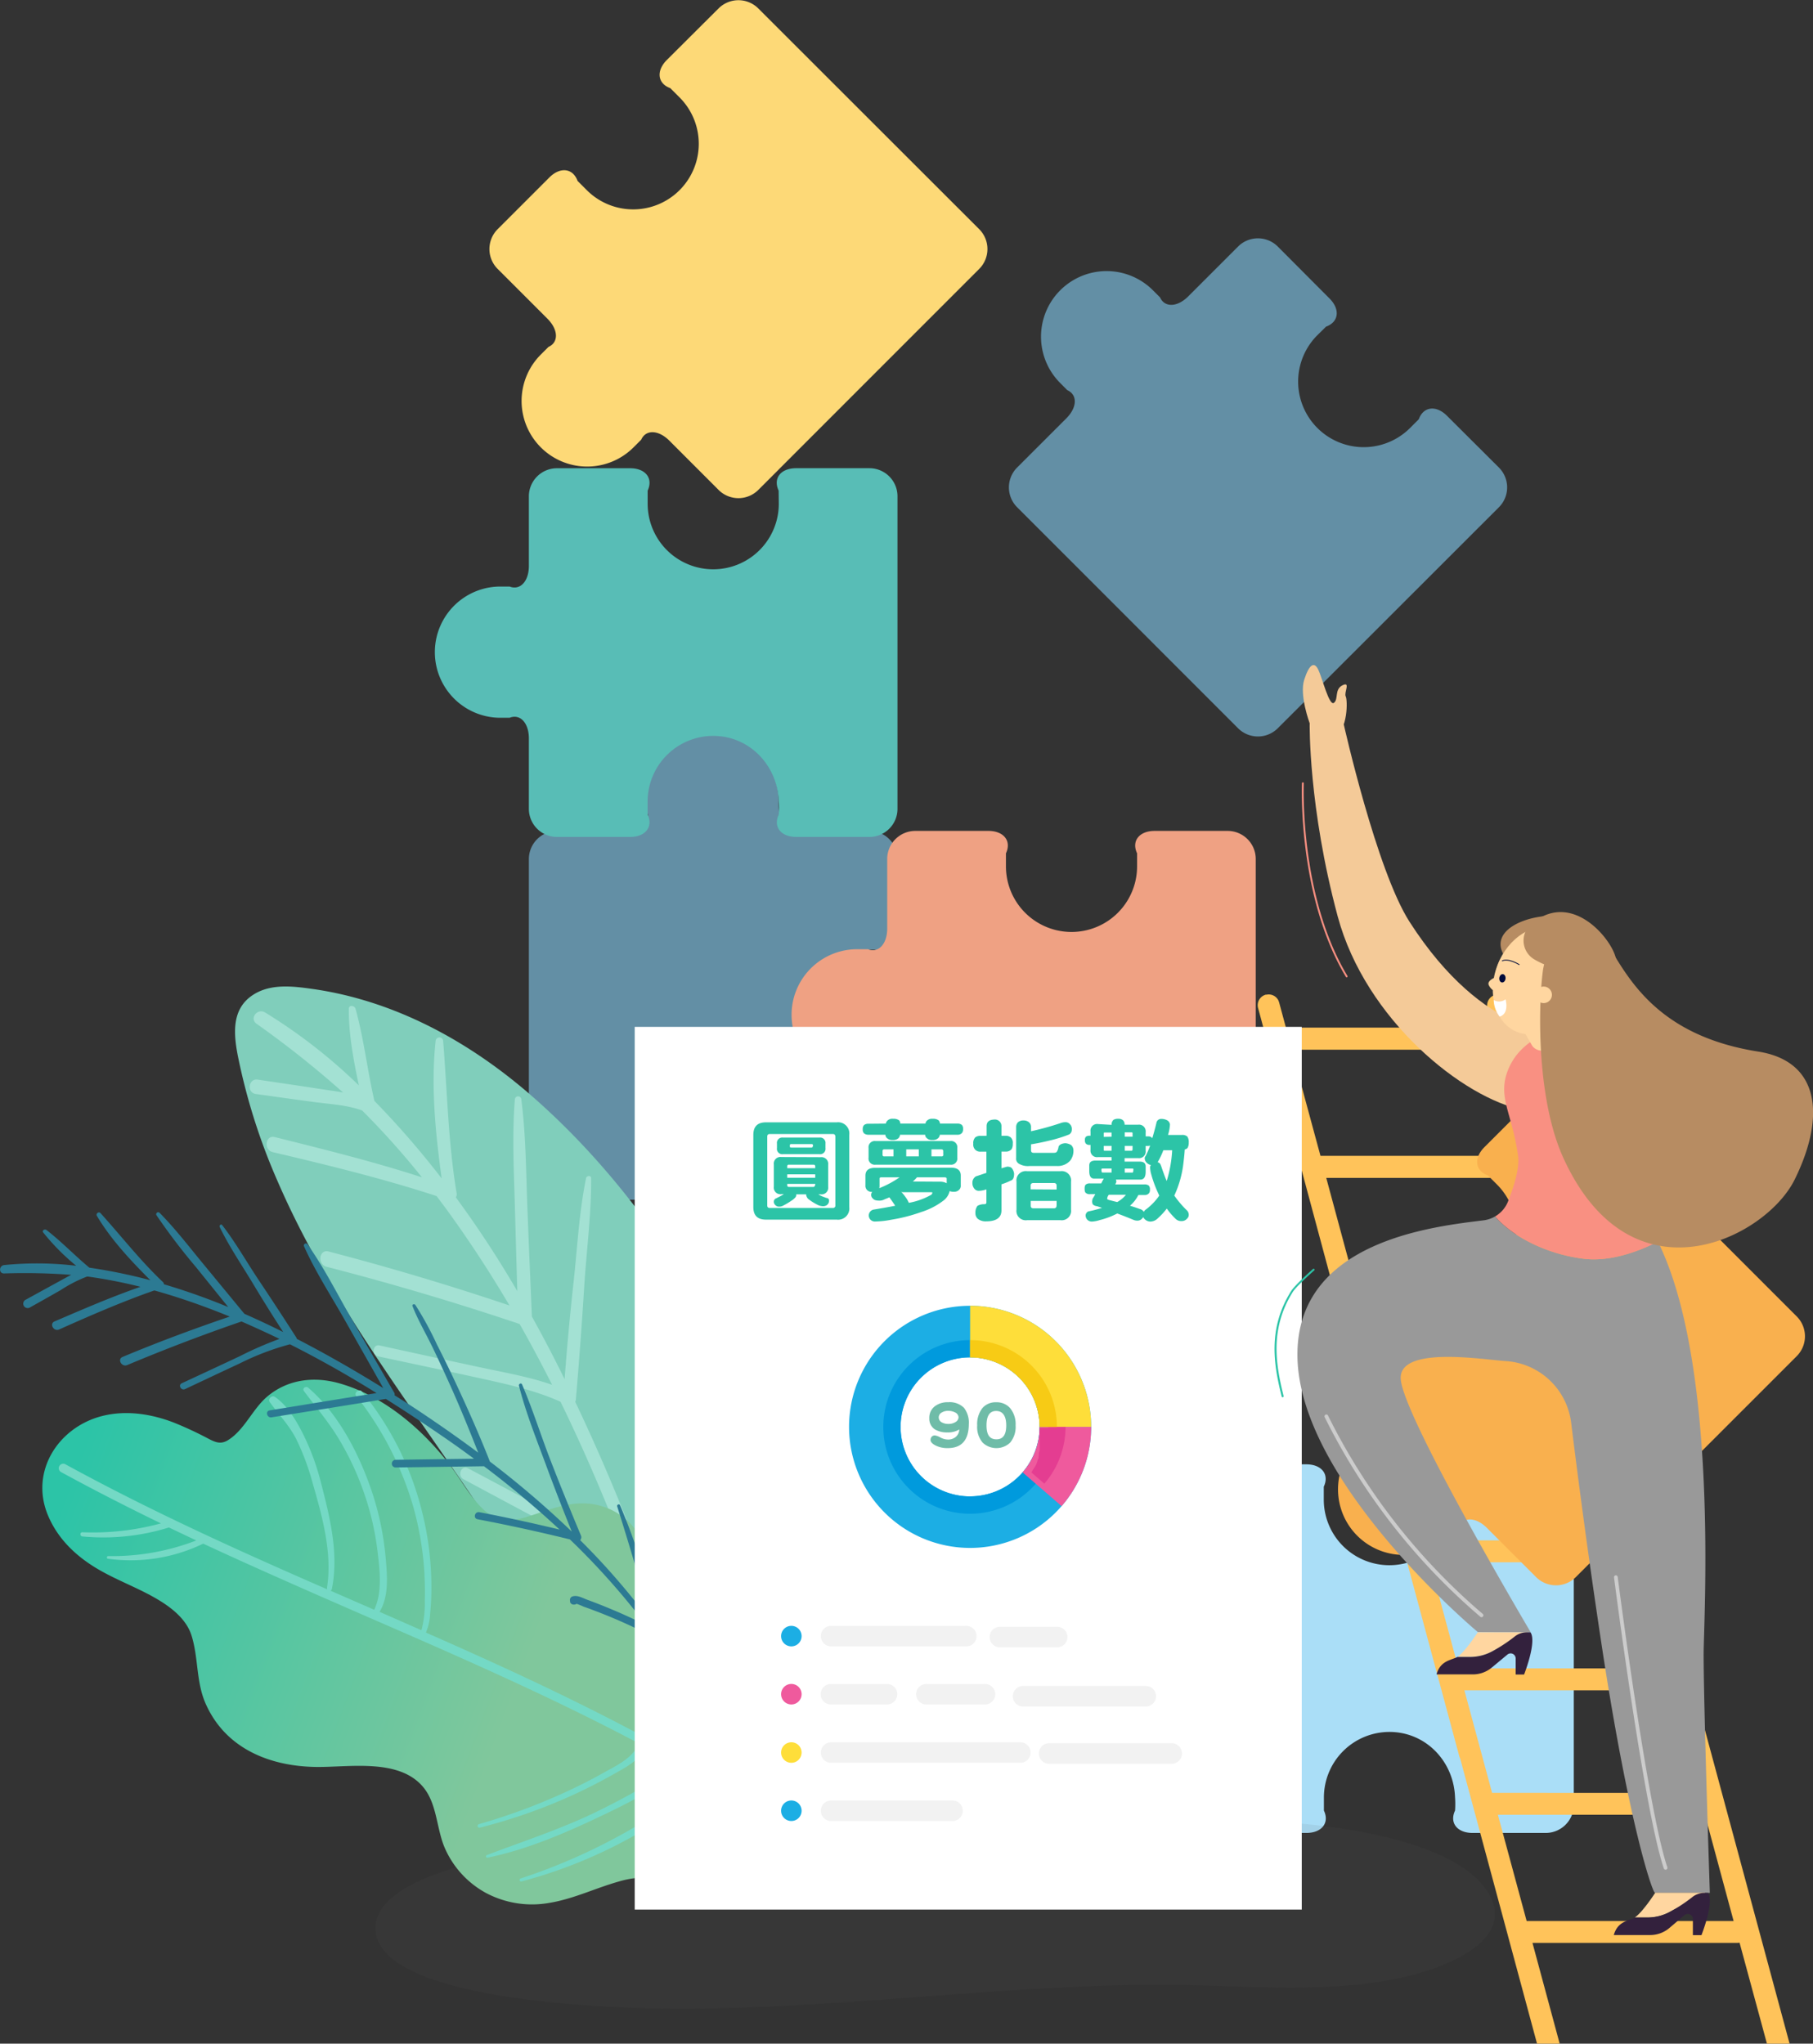  <svg xmlns="http://www.w3.org/2000/svg" xmlns:xlink="http://www.w3.org/1999/xlink" viewBox="0 0 433 488"><rect x="0" y="0" width="433" height="488" fill="#333333" stroke="none"/><defs><style>.cls-1{fill:#f99082;}.cls-2{fill:#f4564a;}.cls-3{fill:#f6ae90;}.cls-4{fill:#aadef7;}.cls-5{fill:#ffc35a;}.cls-6{fill:#638fa5;}.cls-7{fill:#fdd977;}.cls-8{fill:#f9b04e;}.cls-9{fill:#58bdb6;}.cls-10{fill:#f4ca98;}.cls-11{fill:#efa183;}.cls-12{fill:#5b5b5b;opacity:0.1;}.cls-13{fill:#80cebb;}.cls-14{fill:#a3e1d3;}.cls-15{fill:url(#linear-gradient);}.cls-16{fill:#74d9c5;}.cls-17{fill:#2c7a93;}.cls-18{fill:#fff;}.cls-19{fill:#999;}.cls-20{fill:#ffd6a0;}.cls-21{fill:#33213d;}.cls-22{fill:#ccc;}.cls-23{fill:#2cc4a7;}.cls-24{fill:#f2f2f2;}.cls-25{fill:#1caee4;}.cls-26{fill:#ef5a9d;}.cls-27{fill:#fede3a;}.cls-28{fill:#009add;}.cls-29{fill:#e43d91;}.cls-30{fill:#f7cb15;}.cls-31{fill:#6fbca8;}.cls-32{fill:#ef6a67;}.cls-33{fill:#b78c62;}.cls-34{fill:#000a3a;}</style><linearGradient id="linear-gradient" x1="-1235.78" y1="376.76" x2="-1133.48" y2="319.62" gradientTransform="matrix(-0.99, 0.15, 0.15, 0.99, -1153.81, 208.54)" gradientUnits="userSpaceOnUse"><stop offset="0" stop-color="#80c79c"/><stop offset="1" stop-color="#2cc4a7"/></linearGradient></defs><g id="圖層_2" data-name="圖層 2"><g id="圖層_1-2" data-name="圖層 1"><path class="cls-1" d="M398.83,256.6S422,271,420.37,283.13s-20.71,10-36.55-5.4S398.83,256.6,398.83,256.6Z"/><path class="cls-2" d="M374.73,241.76l-.83,3.57a2.29,2.29,0,0,0,2.23,2.81h0a2.3,2.3,0,0,0,2.29-2.41l-.34-6.47Z"/><path class="cls-3" d="M370.52,233.48c-1,3-1.75,6.28-.83,7.53.69.93,2.23,1.45,4.36,1.79a3.48,3.48,0,0,0,4-2.72h0a1.78,1.78,0,0,0,2.17-.74c.52-1,.33-2.85-.58-3a1.75,1.75,0,0,0-.79,0l.11-.48a17.1,17.1,0,0,1-7.7-3.91A7.73,7.73,0,0,0,370.52,233.48Z"/><path class="cls-1" d="M420.37,289.63a.2.2,0,0,1-.19-.12.22.22,0,0,1,.09-.3c4.22-2.16,2.47-11.4,2.46-11.5a.22.22,0,0,1,.17-.26.23.23,0,0,1,.26.18c.08.39,1.83,9.67-2.69,12Z"/><path class="cls-1" d="M321.63,233.38a.24.24,0,0,1-.19-.11c-11.58-19.27-10.51-46-10.5-46.25a.23.23,0,0,1,.23-.21h0a.23.23,0,0,1,.21.23c0,.27-1.08,26.85,10.43,46a.23.23,0,0,1-.07.31Z"/><path class="cls-4" d="M347.48,358.09a15.66,15.66,0,0,1-31.32,0V355c1.38-2.93-.51-5.34-4.19-5.34H294.49a6.7,6.7,0,0,0-6.68,6.69v16.62c0,3.68-2.07,5.9-4.59,4.94h-2.59a15.66,15.66,0,1,0,0,31.32h2.59c2.52-1,4.59,1.26,4.59,4.94V431a6.7,6.7,0,0,0,6.68,6.68H312c3.68,0,5.57-2.4,4.19-5.34v-3.12a15.66,15.66,0,0,1,15.66-15.66c8.65,0,15.37,7,15.66,15.66a21.35,21.35,0,0,1,0,3.12c-1.38,2.94.51,5.34,4.19,5.34h17.48a6.71,6.71,0,0,0,6.69-6.68V356.31a6.71,6.71,0,0,0-6.69-6.69H351.67c-3.68,0-5.57,2.4-4.19,5.34Z"/><path class="cls-5" d="M372.5,488,366,463.93h48.93a3.07,3.07,0,0,0,.53-.05L422,488h5.41L360.3,239.41a2.62,2.62,0,0,0-2.68-1.93,2.36,2.36,0,0,0-.52.09,2.6,2.6,0,0,0-1.93,2.63v.05a3.12,3.12,0,0,0,.08.52l.56,2,.7,2.61H307.12l-1.62-6a2.26,2.26,0,0,0-.17-.43s0,0,0-.06a.35.35,0,0,0-.05-.08,2.58,2.58,0,0,0-2.77-1.3l-.2,0a2.61,2.61,0,0,0-1.84,3.2l.21.76L327.15,340a2.59,2.59,0,0,0,.29,1.08l8,29.69a2.69,2.69,0,0,0,.22.81l12.87,47.82a2.39,2.39,0,0,0,.2.49L367.09,488Zm-64-237.34h49a2.09,2.09,0,0,0,.35,0L364.77,276h-49.4Zm8.25,30.6h49.4L373,306.63h-49.4ZM325,311.85h48.87a3.07,3.07,0,0,0,.53-.05l6.86,25.43H331.86Zm8.25,30.6h49.42l6.85,25.37H340.11Zm15.08,55.95-6.83-25.35H391l6.84,25.35Zm1.41,5.22H399.2l4.24,15.73,0,.08,2.34,8.68H356.36Zm8,29.72h49.45l6.85,25.37H364.61Z"/><path class="cls-6 puzzle-blue" d="M314.49,80.18,316.7,78c3.05-1.11,3.42-4.14.82-6.74L305.16,58.86a6.71,6.71,0,0,0-9.46,0L283.79,70.77c-2.6,2.6-5.63,2.71-6.73.25l-1.83-1.83a15.66,15.66,0,0,0-22.15,22.14l1.83,1.84c2.47,1.1,2.36,4.13-.24,6.73l-11.76,11.75a6.71,6.71,0,0,0,0,9.46l52.79,52.8a6.71,6.71,0,0,0,9.46,0L358,121.11a6.7,6.7,0,0,0,0-9.45L345.59,99.29c-2.6-2.6-5.64-2.23-6.74.82l-2.21,2.21a15.66,15.66,0,0,1-22.15-22.14Z"/><path class="cls-6" d="M205.85,226.77H209c2.94,1.38,5.35-.51,5.35-4.19V205.1a6.71,6.71,0,0,0-6.69-6.69H190.79c-3.68,0-5.65-1.44-4.69-4a18.28,18.28,0,0,1-.14-3.17,15.71,15.71,0,0,0-31.42,0v2.6c1,2.52-1.25,4.59-4.93,4.59H133a6.71,6.71,0,0,0-6.69,6.69v74.66a6.71,6.71,0,0,0,6.69,6.69h74.65a6.71,6.71,0,0,0,6.69-6.69V262.28c0-3.68-2.41-5.57-5.35-4.19h-3.12a15.66,15.66,0,0,1,0-31.32Z"/><path class="cls-7 puzzle-yellow" d="M140.15,45.41l-2.21-2.21c-1.1-3.05-4.14-3.42-6.74-.82L118.84,54.74a6.71,6.71,0,0,0,0,9.46l11.91,11.91c2.6,2.6,2.71,5.63.24,6.73l-1.83,1.83a15.66,15.66,0,0,0,22.15,22.15l1.83-1.83c1.1-2.47,4.13-2.36,6.73.24L171.63,117a6.71,6.71,0,0,0,9.46,0L233.88,64.2a6.71,6.71,0,0,0,0-9.46L181.09,2a6.71,6.71,0,0,0-9.46,0L159.27,14.31c-2.6,2.6-2.24,5.64.82,6.74l2.21,2.21a15.66,15.66,0,1,1-22.15,22.15Z"/><path class="cls-8" d="M335.36,305l-2.21-2.21c-1.11-3.05-4.14-3.42-6.74-.82L314,314.36a6.7,6.7,0,0,0,0,9.45L326,335.72c2.6,2.6,2.71,5.64.25,6.74l-1.83,1.83a15.66,15.66,0,1,0,22.14,22.14l1.84-1.83c1.1-2.46,4.13-2.35,6.73.25l11.75,11.75a6.71,6.71,0,0,0,9.46,0l52.79-52.79a6.7,6.7,0,0,0,0-9.45l-52.79-52.8a6.71,6.71,0,0,0-9.46,0l-12.36,12.37c-2.6,2.6-2.23,5.63.82,6.74l2.21,2.2A15.66,15.66,0,1,1,335.36,305Z"/><path class="cls-9 puzzle-green" d="M186,120.28a15.66,15.66,0,0,1-31.32,0v-3.13c1.37-2.94-.51-5.34-4.19-5.34H133a6.71,6.71,0,0,0-6.69,6.69v16.63c0,3.68-2.07,5.9-4.59,4.93h-2.59a15.67,15.67,0,0,0,0,31.33h2.59c2.52-1,4.59,1.25,4.59,4.93v16.84a6.71,6.71,0,0,0,6.69,6.69h17.48c3.68,0,5.56-2.41,4.19-5.35v-3.12a15.68,15.68,0,0,1,15.66-15.66c8.65,0,15.37,7,15.66,15.66a21.47,21.47,0,0,1,0,3.13c-1.37,2.94.51,5.34,4.19,5.34h17.48a6.71,6.71,0,0,0,6.69-6.69V118.49a6.71,6.71,0,0,0-6.69-6.69H190.15c-3.68,0-5.56,2.4-4.19,5.34Z"/><path class="cls-10" d="M373,246.63s-18.36,1.51-36.37-26.53C328.73,207.76,320.94,173,320.94,173l-8.15-.26s-.33,20,6.7,46.11c6.65,24.66,30,43.45,44.43,46.23Z"/><path class="cls-11" d="M271.57,206.88a15.66,15.66,0,0,1-31.32,0v-3.12c1.38-2.94-.51-5.35-4.19-5.35H218.58a6.71,6.71,0,0,0-6.69,6.69v16.63c0,3.67-2.06,5.9-4.58,4.93h-2.6a15.66,15.66,0,0,0,0,31.32h2.59c2.52-1,4.58,1.26,4.58,4.94v16.84a6.71,6.71,0,0,0,6.69,6.69h17.48c3.68,0,5.57-2.41,4.19-5.35V278a15.66,15.66,0,0,1,31.32,0v3.12c-1.38,2.94.51,5.35,4.19,5.35h17.48a6.71,6.71,0,0,0,6.68-6.69V205.1a6.71,6.71,0,0,0-6.68-6.69H275.76c-3.68,0-5.57,2.41-4.19,5.35Z"/><path class="cls-12" d="M306.2,435.08c-30.55-2.09-62.88-1.91-93.51-.41-16.32.8-32.56,2.13-48.4,4.28l-2.53.34c-10.66.53-21.23,1.52-31.34,2.6-19,2-42.39,8.21-40.66,19.7,1.85,12.34,32.91,16.16,52.71,17.43,28.67,1.83,57.48-.78,85.81-2.83,15.59-1.13,31.29-2.16,47.07-2.25s31.95,1.48,47.66.08c19.95-1.77,38.08-9.59,33.23-20.52C351,441.78,327.9,436.57,306.2,435.08Z"/><path class="cls-13" d="M60.66,237.42c4.11-2.54,9.24-1.94,13.8-1.3,19.79,2.77,37.68,12.59,52.6,25.63,31.29,27.35,52.69,66.77,64.17,106.33a256,256,0,0,1,10.21,69.72l-3.71.94-.44.11-.9.23c-.92.21-1.83.44-2.75.64-2.16.49-4.34.91-6.54,1.22a61.12,61.12,0,0,1-6.89.55h-.29l-.95-.06-2.16,0-1.41-.05c-1.74-.07-3.47-.18-5.2-.34Q158.57,432.2,147,423.3a215,215,0,0,0-13.93-32.86C113.17,352.86,83.25,321.25,66.27,282A146,146,0,0,1,56.78,252C55.73,246.56,55.34,240.69,60.66,237.42Z"/><path class="cls-14" d="M63.31,241.76A128.63,128.63,0,0,1,85.7,259.17c-1.26-6-2.45-12.28-2.39-18.29,0-1,1.38-.79,1.6,0,2,7.16,2.82,14.7,4.51,22a210.76,210.76,0,0,1,16.06,18.5c-1.48-10.8-2.61-22.13-1.43-32.89a.9.9,0,0,1,1.78,0c1,12.21,1.19,24.29,3.23,36.42a1.39,1.39,0,0,1-.19,1,253,253,0,0,1,14.68,22.4q-.3-10-.58-20.07c-.23-8.58-.7-17.21,0-25.77a.77.77,0,0,1,1.53,0c1.11,8.61,1.13,17.35,1.46,26s.71,17.27,1.07,25.9q4.1,7.38,7.81,14.95c.56-7.28,1.21-14.56,2-21.82,1-8.65,1.38-17.65,3.13-26.17.13-.63,1.21-.74,1.21,0,.07,8.59-1.11,17.31-1.65,25.89q-.84,13.49-2,27a1.18,1.18,0,0,1-.16.49c5.61,11.78,10.7,23.82,15.34,36q2-14.92,4-29.86c1.51-11,2.33-22.54,4.89-33.41a.78.78,0,0,1,1.55.21c-.33,11.16-2.49,22.47-3.89,33.53s-2.85,22.33-4.25,33.49a1.47,1.47,0,0,1-.51.89q3,8.17,5.82,16.42,3.6,10.65,6.71,21.47c2.75-9.73,5.36-19.48,7.6-29.33q1.83-8,3.45-16c1.08-5.38,1.77-10.93,3.28-16.21.21-.71,1.21-.33,1.19.32-.25,5.82-1.62,11.68-2.66,17.4q-1.52,8.35-3.3,16.65c-2.37,11-4.95,21.91-8,32.72q3,11.1,5.41,22.36c-1,0-1.93-.12-2.89-.19q-2.43-11.1-5.5-22-14.05-10.37-28.09-20.77a1.51,1.51,0,0,1,1.82-2.41q12.47,9.19,24.91,18.42-2.24-7.64-4.73-15.18c-2.7-8.18-5.56-16.38-8.62-24.53-13.43-7.1-26.8-14.31-40.19-21.48-1.59-.84-.54-3.47,1.07-2.61,12.54,6.67,25.09,13.31,37.59,20-4.66-12.15-9.78-24.18-15.5-35.89-6.42-2.88-13.36-4.32-20.21-5.83-7.77-1.7-15.56-3.34-23.34-5-1.64-.35-1.31-3,.34-2.61,8.2,1.79,16.39,3.59,24.6,5.34,5.6,1.19,11.22,2.18,16.6,4.05q-3.71-7.35-7.75-14.51Q101.32,308.49,78,302.49c-2.26-.59-1.81-4.25.48-3.65q21.83,5.69,43.2,12.89-6.77-11.5-14.56-22.29-1.41-1.94-2.86-3.84c-12.85-4.19-25.95-7.39-39.1-10.48-2.26-.53-1.79-4.16.47-3.6,11.78,2.94,23.6,5.86,35.14,9.61a194.16,194.16,0,0,0-14-15.68l-.3-.29c-3.61-1.31-7.61-1.5-11.38-2-4.67-.62-9.34-1.28-14-1.93-2.21-.31-1.76-3.76.45-3.43,5.08.75,10.17,1.49,15.25,2.28,1.71.26,3.44.49,5.15.8a233.24,233.24,0,0,0-20.68-16.43C59.5,243.14,61.5,240.67,63.31,241.76Z"/><path class="cls-14" d="M185.57,441.13c-.87.09-1.74.17-2.62.23.82-2.75,1.64-5.5,2.48-8.25,3.16-10.35,6.11-21,10.34-31,.28-.66,1.47-.41,1.28.34-2.52,10-6,19.78-8.92,29.68Q186.83,436.63,185.57,441.13Z"/><path class="cls-15" d="M156.34,448.39c-.76-11.58,2.68-22.93,9.09-33,2.53-4,5.37-7.8,8.21-11.58,1.37-1.82,2.75-3.64,4.12-5.47.61-.81,1.21-1.64,1.82-2.45-1.26,1.68.72-1,1-1.47a78.91,78.91,0,0,0,6.07-10.15,31.17,31.17,0,0,0-14.06-1.47,53.26,53.26,0,0,0-8.75,1.79,63.78,63.78,0,0,1-7.25,2.1,6,6,0,0,1-3.27-.13c.08,0-.34-.67-.3-.46a7.36,7.36,0,0,1,.39-3.05c1.34-5.48,2.46-10.39-.27-15.67A15.79,15.79,0,0,0,139.78,359c-5.08-.23-9.74,2-14.5,3.37-4,1.14-7,.78-10-2.1-3.27-3.19-5.41-7.35-8.2-10.93-6.57-8.41-15.8-16.22-26.28-19.09-6-1.64-12.19-.83-17,3.25-3.51,3-5.37,7.87-9.27,10.34-1.75,1.11-3,.61-4.75-.3a86.8,86.8,0,0,0-8.3-3.86c-5.41-2.08-11.42-3-17.11-1.55-10.51,2.69-17.29,13.31-12.9,23.75,2.24,5.34,6.32,9.37,11.21,12.38,4.5,2.77,9.5,4.56,14.1,7.15,3.72,2.1,7.72,5,9,9.25,1.68,5.48,1,11.19,3.5,16.52,4.79,10.4,15.14,14.54,26,14.74,8,.15,20.26-2.25,26,5.07,3.07,3.9,3,9.64,4.87,14.1a22.43,22.43,0,0,0,10.06,11,23.49,23.49,0,0,0,15,2.29c5.76-.94,11-3.53,16.55-5.09A23,23,0,0,1,156.34,448.39Z"/><path class="cls-16" d="M15.53,349.6c14,7.66,28.31,14.56,42.81,21.13q9.89,4.47,19.84,8.79a.53.53,0,0,1-.08-.38c1.29-8.34-1.1-16.91-3.4-24.89a58.65,58.65,0,0,0-4-10.72c-1.7-3.28-4.14-5.77-6.27-8.72-.52-.72.47-1.76,1.21-1.26,3.09,2.08,5.32,6,6.93,9.26a57.09,57.09,0,0,1,4,10.9c2.15,8.29,4.42,17.17,2.69,25.71a.47.47,0,0,1-.36.4l10.47,4.57c2-4.2,1.32-9.49.79-14a66.33,66.33,0,0,0-3.22-13.9,67.57,67.57,0,0,0-6.25-13.27c-2.41-3.93-5.37-7.38-8.11-11.07-.47-.63.48-1.26,1-.81,7.47,6.37,12.54,16.5,15.52,25.7a69.48,69.48,0,0,1,3,14.84c.38,4.21.85,9.28-1.45,13l10,4.39a24.84,24.84,0,0,0,.8-7c.08-2.44,0-4.88-.13-7.31a75.68,75.68,0,0,0-2.55-14.94,77.66,77.66,0,0,0-13.7-26.69c-.6-.78.71-1.81,1.34-1.07a72.63,72.63,0,0,1,14.4,28.76A73.5,73.5,0,0,1,103,376.89a64.74,64.74,0,0,1-.27,8.47,13.42,13.42,0,0,1-1,4.48c11.13,4.9,22.22,9.9,33.15,15.23,9.47,4.61,18.82,9.46,28,14.67-.15.28-.29.56-.43.84-.4.79-.8,1.58-1.16,2.38a21.89,21.89,0,0,1-5.95,4.55c-4,2.34-8.18,4.44-12.38,6.41-8.43,4-17.38,7.8-26.53,9.67a.32.32,0,0,1-.18-.61c8.47-3.22,17-6,25.21-9.87,4-1.92,8-4,11.85-6.25a35.63,35.63,0,0,0,4.1-2.68,21.15,21.15,0,0,0,3.24-3.53q-3.32-1.84-6.65-3.63a.83.83,0,0,1-.08.45c-1.35,2.92-4.24,4.42-6.92,5.93q-5.17,2.94-10.59,5.41a130.19,130.19,0,0,1-21.79,7.6.43.43,0,0,1-.24-.83A144.5,144.5,0,0,0,134.9,428q4.82-2.2,9.46-4.8c3-1.67,6.49-3.31,8.07-6.51a.87.87,0,0,1,.27-.32c-20.5-10.87-41.79-20.22-63.06-29.47-13.76-6-27.54-12-41.14-18.31l-.07.06a39.76,39.76,0,0,1-22.67,3.55c-.36-.06-.28-.63.07-.63a55.79,55.79,0,0,0,21.05-3.73l-6.54-3.1a52.74,52.74,0,0,1-20.67,2.14c-.59-.06-.64-1,0-1a61.73,61.73,0,0,0,18.76-2.12c-8.06-3.91-16.06-8-23.92-12.29A1.07,1.07,0,0,1,15.53,349.6Z"/><path class="cls-16" d="M124.35,448.55a140,140,0,0,0,33.57-16.22c-.21.81-.41,1.63-.58,2.44a114.67,114.67,0,0,1-32.78,14.49A.37.37,0,0,1,124.35,448.55Z"/><path class="cls-17" d="M138.79,366.76c-2.58-6.16-5.11-12.34-7.51-18.57-2.24-5.85-4.14-11.86-6.6-17.62-.18-.43-.84-.12-.74.31,1.62,6.37,4.11,12.6,6.39,18.76q3,8.1,6.23,16.09l-.39-.38A224.74,224.74,0,0,0,117,349h0c-2.49-6.34-5.27-12.58-8.16-18.76q-2.18-4.67-4.52-9.26a78.8,78.8,0,0,0-5.12-9.38c-.22-.32-.85-.14-.68.28,1.2,3.11,2.91,6.05,4.37,9s2.85,6,4.22,9c2.54,5.59,4.86,11.27,7.11,17q-5.48-4.08-11.14-7.92-4.38-3-8.85-5.79a.83.83,0,0,0-.08-.62Q89,323.66,83.89,314.78c-3.39-5.86-6.5-12.12-10.44-17.64a.48.48,0,0,0-.83.48c2.76,6.18,6.58,12,9.92,17.93l9,15.91c-6.74-4.18-13.62-8.13-20.66-11.76a1,1,0,0,0-.1-.3q-4.43-6.91-9-13.75c-2.9-4.34-5.53-9-8.72-13.12-.28-.35-.75.1-.59.45,2.29,4.76,5.4,9.27,8.11,13.8q3.43,5.72,7.06,11.29-4.57-2.28-9.27-4.35-5-6.06-10-12.13c-3.36-4.07-6.58-8.28-10.27-12-.37-.37-1,.12-.74.57a145.9,145.9,0,0,0,9.48,12.45q3.83,4.76,7.67,9.5a154.54,154.54,0,0,0-15.35-5.44.81.81,0,0,0-.26-.55C33.48,301,29,295.19,24,289.67c-.42-.46-1.17.14-.86.66C26.51,296,31.22,301,35.91,305.7a128.39,128.39,0,0,0-14.57-3c-3.48-2.89-6.66-6.23-10.25-9-.39-.3-1.14.11-.77.6a52.85,52.85,0,0,0,7.88,7.95A78.14,78.14,0,0,0,1,302.08c-1.28.14-1.34,2.06,0,2a145.36,145.36,0,0,1,16,.34c-.94.48-1.86,1-2.79,1.51-2.74,1.49-5.47,3-8.21,4.5a1.06,1.06,0,0,0,1.05,1.83c2.49-1.4,5-2.8,7.47-4.22a33,33,0,0,1,6.25-3.21l.24,0a118.63,118.63,0,0,1,12.54,2.44c-7,2.43-13.75,5.36-20.53,8.27-1.3.56-.19,2.49,1.1,1.92,7.49-3.34,15-6.62,22.74-9.32.94.26,1.87.53,2.8.81,5.15,1.55,10.22,3.39,15.22,5.43-8.64,2.93-17.19,6.12-25.61,9.64-1.32.55-.2,2.49,1.11,1.94q13.47-5.65,27.3-10.41,4.57,2,9.07,4.16a84.78,84.78,0,0,0-9.5,4.14c-4.61,2.17-9.23,4.31-13.85,6.46-.93.44-.13,1.82.79,1.39,4.38-2.06,8.74-4.12,13.12-6.16A62.79,62.79,0,0,1,69.25,321c7.07,3.56,14,7.49,20.68,11.65-8.51,1.34-17,2.75-25.53,4.13-1.09.18-.64,1.83.44,1.66,9.1-1.46,18.21-2.89,27.31-4.4q6.7,4.23,13.19,8.68,4,2.73,7.86,5.6-9.4.12-18.8.26a.92.92,0,0,0,0,1.83l21.19-.29a226.88,226.88,0,0,1,18.06,15.12q-9.54-2.3-19.17-4.15c-1.09-.21-1.54,1.46-.44,1.68q11.1,2.12,22.07,4.82c.63.62,1.28,1.23,1.91,1.86a175,175,0,0,1,13.69,15.25c.87,1.09,1.71,2.2,2.53,3.34-2.79-1.4-5.63-2.71-8.52-3.9Q143,383,140.26,382c-1.17-.43-2.47-1.25-3.7-.73a.9.9,0,0,0-.41,1l0,.24a.87.87,0,0,0,.84.64h.19a.82.82,0,0,0,.51-.19,17.53,17.53,0,0,1,1.71.69c.71.25,1.42.5,2.12.77,1.8.67,3.59,1.39,5.36,2.14,3.19,1.36,6.31,2.85,9.39,4.44a44.63,44.63,0,0,1,5.27,10.82.45.45,0,0,0,.86-.23,40,40,0,0,0-4.8-11,.84.84,0,0,0,0-.5,165.18,165.18,0,0,0-9.52-30.68c-.17-.39-.8-.11-.68.28,2.83,9.06,5.61,18,7.75,27.24q-1.4-1.95-2.89-3.84a171.7,171.7,0,0,0-13.7-15.33A1,1,0,0,0,138.79,366.76Z"/><rect class="cls-18" x="151.59" y="245.2" width="159.31" height="210.78"/><path class="cls-19" d="M309.87,322.78c.56-26.59,32.75-29.92,44.43-31.38a7.22,7.22,0,0,0,2.78-.94c3.74,4.45,11.9,9,21.34,10.13,7.11.82,14.63-2.62,17.53-4.13C410.58,326,406.88,387,406.88,395c0,12.53,1.48,57,1.48,57H395.31c-.52.47-6.28-16.24-12.81-59.34-3.35-22.11-5.84-41.41-7.25-52.87A16.83,16.83,0,0,0,359.56,325c-5.52-.35-25.93-3.77-25,4.53,1.08,9.72,31,60.2,31,60.2-5,.1-12.59,0-12.59,0S309.23,353.27,309.87,322.78Z"/><path class="cls-1" d="M378.42,300.59c-9.44-1.09-17.6-5.68-21.34-10.13a7.18,7.18,0,0,0,3.11-3.64c1.5-3.86,2.78-8,2.36-10.92-1.49-10.37-5-14-2.33-20.55,3.75-9.07,14.51-10,14.51-10h3.17s13.13,2.44,15,13.27c1,5.88-3.49,13.91-3.64,15.69-.49,5.87-1.41,9.29,2.91,15.86.17.27.33.52.52.79a45.28,45.28,0,0,1,3.23,5.54C393.05,298,385.53,301.41,378.42,300.59Z"/><path class="cls-20" d="M356.73,394.16c2.12-1.23,6.92-3,8.12-4.39H352.93s-3.09,4.78-4.89,5.89h3A11.26,11.26,0,0,0,356.73,394.16Z"/><path class="cls-21" d="M365.52,389.77h-.85a4.65,4.65,0,0,0-3,1.08,37.54,37.54,0,0,1-5,3.31,11.25,11.25,0,0,1-5.63,1.5h-3a1.46,1.46,0,0,1-.3.16c-1.74.71-3.79,1-4.66,4h8.7a7.06,7.06,0,0,0,4.58-1.69L360,395.1a1.21,1.21,0,0,1,1.41-.12,1.24,1.24,0,0,1,.58,1.08v3.79H364S367.1,392,365.52,389.77Z"/><path class="cls-20" d="M399.12,456.35c2.12-1.22,6.92-3,8.12-4.39H395.32s-3.09,4.78-4.89,5.9h3.05A11.27,11.27,0,0,0,399.12,456.35Z"/><path class="cls-21" d="M407.91,452h-.85a4.63,4.63,0,0,0-3,1.09,38.21,38.21,0,0,1-5,3.31,11.22,11.22,0,0,1-5.63,1.5h-3.05l-.29.16c-1.74.71-3.8,1-4.67,4h8.7a7.09,7.09,0,0,0,4.59-1.69l3.6-3.07a1.22,1.22,0,0,1,2,1v3.79h2.05S409.49,454.21,407.91,452Z"/><path class="cls-22" d="M397.79,446.46a.43.43,0,0,1-.42-.3c-4.76-14.08-11.82-68.93-11.89-69.49a.44.44,0,0,1,.88-.11c.07.55,7.12,55.32,11.85,69.32a.45.45,0,0,1-.28.56A.36.36,0,0,1,397.79,446.46Z"/><path class="cls-22" d="M353.84,386.17a.44.44,0,0,1-.29-.11,150.67,150.67,0,0,1-37.18-47.67.44.44,0,0,1,.23-.59.44.44,0,0,1,.58.23,149.63,149.63,0,0,0,36.94,47.35.44.44,0,0,1,.05.63A.44.44,0,0,1,353.84,386.17Z"/><path class="cls-23" d="M306.32,333.65a.21.21,0,0,1-.21-.17c-1.88-7.45-3.41-16.15,2.23-25.16.93-1.49,5.07-5.14,5.24-5.3a.22.22,0,0,1,.31,0,.22.22,0,0,1,0,.32s-4.26,3.76-5.15,5.19c-5.55,8.87-4,17.46-2.18,24.82a.22.22,0,0,1-.16.27Z"/><path class="cls-24" d="M230.62,393.13H198.34a2.45,2.45,0,0,1,0-4.89h32.28a2.45,2.45,0,1,1,0,4.89Z"/><path class="cls-25" d="M189,393.13a2.45,2.45,0,1,1,2.45-2.45A2.45,2.45,0,0,1,189,393.13Z"/><path class="cls-24" d="M212,407h-13.7a2.45,2.45,0,0,1,0-4.89H212a2.45,2.45,0,0,1,0,4.89Z"/><path class="cls-24" d="M235.09,407H221.4a2.45,2.45,0,1,1,0-4.89h13.69a2.45,2.45,0,1,1,0,4.89Z"/><path class="cls-24" d="M252.49,393.36H238.8a2.45,2.45,0,0,1,0-4.9h13.69a2.45,2.45,0,0,1,0,4.9Z"/><path class="cls-26" d="M189,407a2.45,2.45,0,1,1,2.45-2.44A2.45,2.45,0,0,1,189,407Z"/><path class="cls-24" d="M243.53,420.93H198.34a2.45,2.45,0,0,1,0-4.89h45.19a2.45,2.45,0,1,1,0,4.89Z"/><path class="cls-27" d="M189,420.93a2.45,2.45,0,1,1,2.45-2.44A2.45,2.45,0,0,1,189,420.93Z"/><path class="cls-24" d="M227.65,434.83H198.34a2.45,2.45,0,0,1,0-4.89h29.31a2.45,2.45,0,0,1,0,4.89Z"/><path class="cls-24" d="M273.64,407.49h-29.3a2.45,2.45,0,0,1,0-4.9h29.3a2.45,2.45,0,0,1,0,4.9Z"/><path class="cls-24" d="M279.85,421.16h-29.3a2.45,2.45,0,0,1,0-4.9h29.3a2.45,2.45,0,1,1,0,4.9Z"/><path class="cls-25" d="M189,434.83a2.45,2.45,0,1,1,2.45-2.44A2.45,2.45,0,0,1,189,434.83Z"/><path class="cls-25" d="M231.69,311.8a28.91,28.91,0,1,0,28.91,28.91,28.91,28.91,0,0,0-28.91-28.91Zm0,45.51a16.6,16.6,0,1,1,16.6-16.6A16.61,16.61,0,0,1,231.69,357.31Z"/><path class="cls-28" d="M231.69,320a20.73,20.73,0,1,0,20.73,20.73A20.73,20.73,0,0,0,231.69,320Zm0,37.33a16.6,16.6,0,1,1,16.6-16.6A16.61,16.61,0,0,1,231.69,357.31Z"/><path class="cls-26" d="M248.29,340.71a16.51,16.51,0,0,1-4.06,10.87l9.31,8.06a28.83,28.83,0,0,0,7.06-18.93Z"/><path class="cls-29" d="M248.29,340.92V341s0,.09,0,.14v.21a.25.25,0,0,1,0,.08v.32s0,.06,0,.09v.2a.49.49,0,0,0,0,.12s0,.06,0,.09a.49.49,0,0,0,0,.12.19.19,0,0,0,0,.08s0,.09,0,.14a.13.13,0,0,0,0,.06l0,.2v0c0,.05,0,.11,0,.16s0,.05,0,.08,0,.08,0,.12,0,0,0,.08a.5.5,0,0,0,0,.12v.08a.5.5,0,0,0,0,.12.19.19,0,0,0,0,.08s0,.07,0,.11,0,.06,0,.09l0,.11s0,.05,0,.08l0,.12s0,.05,0,.07l0,.13s0,0,0,.07l0,.14a.09.09,0,0,0,0,.05c0,.06,0,.13,0,.19l0,.06,0,.13s0,.05,0,.07l0,.12a.25.25,0,0,0,0,.07.56.56,0,0,0,0,.12s0,.05,0,.08a.76.76,0,0,1,0,.11.31.31,0,0,1,0,.08l0,.1,0,.08,0,.11,0,.08,0,.11a.19.19,0,0,0,0,.07,1.17,1.17,0,0,1,0,.11.64.64,0,0,1,0,.07l-.14.36,0,.07-.05.12,0,.07,0,.1s0,.05,0,.08a.42.42,0,0,1,0,.1l0,.08s0,.07,0,.1l0,.08-.05.1,0,.07,0,.1,0,.08a.47.47,0,0,1,0,.1l0,.07a.47.47,0,0,0-.05.1.3.3,0,0,0,0,.08l-.06.11-.06.11-.06.11,0,.07a.47.47,0,0,1-.05.1l0,.07a.41.41,0,0,0,0,.09.56.56,0,0,1-.05.08l-.05.09,0,.08-.05.08a.22.22,0,0,1,0,.08.41.41,0,0,1-.05.09l-.05.08,0,.08a.56.56,0,0,0-.05.08.22.22,0,0,0,0,.08.35.35,0,0,0-.05.08l-.06.08-.05.08-.1.15,0,.06-.06.09-.06.08-.05.08-.06.08-.06.07-.06.08,0,.07-.06.08-.06.07-.06.08-.06.07-.06.08,0,.07-.07.08,0,.07-.07.07-.05.06-.07.09,3.12,2.7a20.69,20.69,0,0,0,5.06-13.58h-4.13v.21Z"/><path class="cls-27" d="M231.69,311.8v12.31a16.6,16.6,0,0,1,16.6,16.6H260.6a28.91,28.91,0,0,0-28.91-28.91Z"/><path class="cls-30" d="M231.69,320v4.13a16.6,16.6,0,0,1,16.6,16.6h4.13A20.73,20.73,0,0,0,231.69,320Z"/><path class="cls-18" d="M222.92,347.21a1.45,1.45,0,0,1-.86-.28,1.47,1.47,0,0,1-.32-2l5.79-7.92h-4.61a1.46,1.46,0,1,1,0-2.92h7.49a1.46,1.46,0,0,1,1.18,2.32l-7.49,10.24a1.43,1.43,0,0,1-1.18.6Z"/><path class="cls-18" d="M240.33,347.86h-6.27a1.46,1.46,0,0,1-1.46-1.46V335a1.46,1.46,0,0,1,1.46-1.46h6.27a1.47,1.47,0,0,1,1.46,1.46V346.4a1.46,1.46,0,0,1-1.46,1.46Zm-4.81-2.92h3.35v-8.46h-3.35Z"/><path class="cls-31" d="M226.34,345.79a6.32,6.32,0,0,1-2.82-.59c-.85-.42-1.28-.88-1.28-1.35a1.21,1.21,0,0,1,.28-.79,1.06,1.06,0,0,1,.78-.3,4.06,4.06,0,0,1,1.3.49,3.83,3.83,0,0,0,1.78.49,2.77,2.77,0,0,0,1.91-.65,2.45,2.45,0,0,0,.82-1.76,5.09,5.09,0,0,1-2.81.71,5.67,5.67,0,0,1-3-.71,3,3,0,0,1-1.35-2.68,3.39,3.39,0,0,1,1.37-2.89,5,5,0,0,1,3.13-.93,4.84,4.84,0,0,1,3.78,1.34,5.75,5.75,0,0,1,1.15,3.9C231.36,343.88,229.67,345.79,226.34,345.79Zm1.89-8.46a3.6,3.6,0,0,0-1.77-.44,2.84,2.84,0,0,0-1.51.38,1.32,1.32,0,0,0,0,2.38,3.1,3.1,0,0,0,1.56.36,3,3,0,0,0,1.76-.49,1.33,1.33,0,0,0,.66-1.09A1.35,1.35,0,0,0,228.23,337.33Z"/><path class="cls-31" d="M241.27,344.46a4.76,4.76,0,0,1-6.6,0,5.79,5.79,0,0,1-1.29-4.09,6.23,6.23,0,0,1,1.24-4.13,4.15,4.15,0,0,1,3.29-1.4,4.27,4.27,0,0,1,3.34,1.4,6.07,6.07,0,0,1,1.31,4.13A5.88,5.88,0,0,1,241.27,344.46Zm-3.36-7.54c-1.54,0-2.3,1.15-2.3,3.45s.79,3.32,2.37,3.32,2.34-1.1,2.34-3.32S239.52,336.92,237.91,336.92Z"/><path class="cls-23" d="M199.83,268a2.68,2.68,0,0,1,3,3v17.23a2.68,2.68,0,0,1-3,3H182.92c-2,0-3-1-3-3V271c0-2,1-3,3-3Zm-.32,19.83V271.43c0-.43-.21-.64-.61-.64H183.85c-.42,0-.61.21-.61.64v16.38c0,.42.19.64.61.64H198.9A.56.56,0,0,0,199.51,287.81ZM196,276.32a1.6,1.6,0,0,1,1.79,1.79v5.31a1.58,1.58,0,0,1-1.79,1.77h-.56a6.94,6.94,0,0,0,1.41.67c.16.05.32.13.51.18.43.06.64.27.64.62a1.35,1.35,0,0,1-.16.69,1.37,1.37,0,0,1-.43.46,1.64,1.64,0,0,1-1,.21,3,3,0,0,1-1.2-.35,12.9,12.9,0,0,1-2.19-1.39,1.52,1.52,0,0,1-.37-.56,1.12,1.12,0,0,1-.11-.53h-2.38v.11a.89.89,0,0,1-.32.74,3.63,3.63,0,0,1-.88.7,14.81,14.81,0,0,1-1.87,1.12,1.9,1.9,0,0,1-1,.27,1.22,1.22,0,0,1-1-.46,1.05,1.05,0,0,1-.27-.8.84.84,0,0,1,.53-.72c.72-.35,1.34-.67,1.85-1h-.59a1.57,1.57,0,0,1-1.79-1.77v-5.31a1.58,1.58,0,0,1,1.79-1.79Zm-.3-4.68a1.28,1.28,0,0,1,1.45,1.44v1.05a1.29,1.29,0,0,1-1.45,1.47H187a1.28,1.28,0,0,1-1.44-1.47v-1.05a1.27,1.27,0,0,1,1.44-1.44Zm-1,7.3v-.43c0-.27-.16-.4-.43-.4h-5.85a.35.35,0,0,0-.4.4v.43Zm0,2.29v-.82h-6.68v.82Zm0,1.77v-.3h-6.68v.3c0,.29.13.42.4.42h5.85A.38.38,0,0,0,194.62,283Zm-.53-9.27v-.22a.29.29,0,0,0-.32-.32h-4.89a.28.28,0,0,0-.32.32v.22c0,.21.1.29.32.29h4.89C194,274,194.09,273.94,194.09,273.73Z"/><path class="cls-23" d="M211.56,268.3a1.22,1.22,0,0,1,.32-.64,1.62,1.62,0,0,1,1.41-.51,2.19,2.19,0,0,1,1.45.38,1.37,1.37,0,0,1,.29.77h6a1.19,1.19,0,0,1,.29-.64,1.71,1.71,0,0,1,1.42-.51,2.18,2.18,0,0,1,1.44.38,1.37,1.37,0,0,1,.32.77h4.2a1.55,1.55,0,0,1,1,.3,1.34,1.34,0,0,1,.32,1,1.47,1.47,0,0,1-.27.93,1.31,1.31,0,0,1-1.09.43h-4.2a1.28,1.28,0,0,1-.37.8,1.87,1.87,0,0,1-1.39.46,1.67,1.67,0,0,1-1.36-.46,1,1,0,0,1-.38-.8h-6a1.39,1.39,0,0,1-.35.8,1.86,1.86,0,0,1-1.39.46,1.8,1.8,0,0,1-1.39-.46,1.07,1.07,0,0,1-.37-.8h-4.09a1.54,1.54,0,0,1-1-.32,1.29,1.29,0,0,1-.32-1,1.34,1.34,0,0,1,.32-1,1.54,1.54,0,0,1,1-.3Zm15.6,10.53c1.52,0,2.3.64,2.3,1.87V283a1.31,1.31,0,0,1-.46,1.17,1.6,1.6,0,0,1-1.2.4,2.28,2.28,0,0,1-1-.16,3.9,3.9,0,0,1-1.31,2.14,17.07,17.07,0,0,1-5.45,2.86,39.79,39.79,0,0,1-7.16,1.84,22,22,0,0,1-4,.43,1.44,1.44,0,0,1-.32-2.83c1.95-.32,3.69-.62,5.24-.94-.4-.61-.86-1.28-1.39-2-.38.16-.75.32-1.12.46a2.51,2.51,0,0,1-1.26.32c-.77,0-1.28-.14-1.52-.46a1.14,1.14,0,0,1-.46-.9,1.07,1.07,0,0,1,.27-.73,1.54,1.54,0,0,1-1.2-.4,1.44,1.44,0,0,1-.43-1.17v-2.3c0-1.23.75-1.87,2.3-1.87Zm-.19-6.36a1.47,1.47,0,0,1,1.66,1.66v2.29a1.48,1.48,0,0,1-1.66,1.69H209.13a1.49,1.49,0,0,1-1.69-1.69v-2.29a1.48,1.48,0,0,1,1.69-1.66Zm-12.13,8.66h-4.38c-.27,0-.4.1-.4.32v1.76a3.12,3.12,0,0,1-.05.51A23.46,23.46,0,0,0,214.84,281.13Zm-1.44-6.68h-2.19a.38.38,0,0,0-.43.42v.83a.37.37,0,0,0,.43.43h2.19Zm3.21,11.89a8.21,8.21,0,0,1,.45.88,16.85,16.85,0,0,0,5.34-1.92.67.67,0,0,0,.27-.51c0-.06-.08-.11-.19-.11H215.7a.78.78,0,0,1-.46-.11A15.18,15.18,0,0,1,216.61,286.34Zm2.83-11.89h-3v1.68h3Zm5,7.72a3.32,3.32,0,0,1,1.66.37v-1.09c0-.22-.19-.32-.51-.32H219c-.32.37-.64.72-1,1Zm.83-6.47v-.83a.39.39,0,0,0-.43-.42h-2.38v1.68h2.38A.38.38,0,0,0,225.29,275.7Z"/><path class="cls-23" d="M235.63,271.21v-2.29c0-1,.58-1.53,1.76-1.58a1.56,1.56,0,0,1,1.79,1.58v2.29h.94a1.84,1.84,0,0,1,1.3.41,1.77,1.77,0,0,1,.46,1.46,2.43,2.43,0,0,1-.27,1.31,1.77,1.77,0,0,1-1.49.59h-.94v4c.43-.14.88-.27,1.34-.4.64,0,1,.16,1.2.45a2.6,2.6,0,0,1,.48,1.23c0,1-.29,1.52-.83,1.66a15.35,15.35,0,0,1-2.19.88v6.22c0,1.74-1.23,2.62-3.66,2.62a3,3,0,0,1-2-.61,1.78,1.78,0,0,1-.56-1.39,2.66,2.66,0,0,1,.48-1.69,3,3,0,0,1,1.6-.4c.35,0,.54-.13.54-.4V284a5.71,5.71,0,0,1-1.79.35,1.34,1.34,0,0,1-1.15-.59,2.12,2.12,0,0,1-.4-1.28,1.78,1.78,0,0,1,.83-1.58c.82-.26,1.65-.56,2.51-.83V275h-1.37a1.72,1.72,0,0,1-1.28-.45,1.74,1.74,0,0,1-.48-1.45,1.93,1.93,0,0,1,.48-1.52,2,2,0,0,1,1.28-.35Zm20-2.67a1.69,1.69,0,0,1,.35,1.21,1.33,1.33,0,0,1-.62,1.14,33.88,33.88,0,0,1-5,1.53c-1.39.34-2.76.61-4.12.83v1.41c0,.43.21.62.64.62h4.78c.38,0,.62-.08.75-.27a2.85,2.85,0,0,0,.4-1.18c.19-.48.72-.77,1.58-.85a3.1,3.1,0,0,1,1.44.45,1.74,1.74,0,0,1,.54,1.23,3.83,3.83,0,0,1-.8,2.51,4,4,0,0,1-3.05,1.26h-6.68a4.2,4.2,0,0,1-2.48-.54,1.38,1.38,0,0,1-.67-1.36v-7.4a1.64,1.64,0,0,1,.45-1.17,2,2,0,0,1,1.34-.41,2,2,0,0,1,1.25.41,1.45,1.45,0,0,1,.51,1.17v1a67.93,67.93,0,0,0,7-1.93,3.4,3.4,0,0,1,1.26-.24A1.36,1.36,0,0,1,255.61,268.54Zm-2.35,11.12a2.23,2.23,0,0,1,2.51,2.51v6.68a2.23,2.23,0,0,1-2.51,2.51h-8a2.22,2.22,0,0,1-2.51-2.51v-6.68a2.22,2.22,0,0,1,2.51-2.51Zm-.93,4.38v-.94c0-.4-.22-.61-.65-.61H246.8c-.43,0-.65.21-.65.61V284Zm0,3.87v-1.15h-6.18v1.15c0,.43.22.62.65.62h4.88C252.11,288.53,252.33,288.34,252.33,287.91Z"/><path class="cls-23" d="M265.47,268.6v-.11a1.53,1.53,0,0,1,.45-1.07,1.93,1.93,0,0,1,1.12-.27,1.66,1.66,0,0,1,1.1.3,1.34,1.34,0,0,1,.45,1v.11h3.24a1.6,1.6,0,0,1,1.79,1.79v1h.51a1.35,1.35,0,0,1,.9.24.67.67,0,0,1,.16.24c.38-1.28.73-2.54,1-3.71a1.13,1.13,0,0,1,1.15-.94,2.94,2.94,0,0,1,1.39.32,1.32,1.32,0,0,1,.69,1,9.73,9.73,0,0,1-.35,2.13,3.13,3.13,0,0,0-.1.38h3.28a1.81,1.81,0,0,1,1.31.37,2.3,2.3,0,0,1,.35,1.42,2.54,2.54,0,0,1-.27,1.28,1.08,1.08,0,0,1-.69.4c-.05.94-.16,2-.32,3.31a25.13,25.13,0,0,1-2.11,7.57.36.36,0,0,0-.06.13,24.72,24.72,0,0,0,2.94,3.47,1.47,1.47,0,0,1,.51,1.15,1.2,1.2,0,0,1-.4.88,1.69,1.69,0,0,1-1.36.59,1.92,1.92,0,0,1-1.26-.43,15.83,15.83,0,0,1-2.22-2.56,17.62,17.62,0,0,1-2.21,2.38,2.54,2.54,0,0,1-1.61.72,1.89,1.89,0,0,1-1.44-.56,1.46,1.46,0,0,1-.35-.48c-.1.1-.18.21-.29.32a1.45,1.45,0,0,1-1.07.5,2.42,2.42,0,0,1-.93-.16c-1.34-.56-2.65-1.07-3.93-1.55a19,19,0,0,1-4.2,1.58,7.53,7.53,0,0,1-1.79.35,1.48,1.48,0,0,1-1.2-.48,1.46,1.46,0,0,1-.37-1,1.07,1.07,0,0,1,.64-.94,28.83,28.83,0,0,0,3.28-.85l-1.2-.4a1.66,1.66,0,0,1-1-.43,1.53,1.53,0,0,1-.16-.72,2,2,0,0,1,.16-.72c.22-.32.4-.64.59-1h-1.26a1.33,1.33,0,0,1-1-.3c-.21-.16-.29-.48-.29-1s.08-.8.29-1a1.49,1.49,0,0,1,1-.27H263c.16-.29.29-.59.45-.85a2.72,2.72,0,0,1,.16-.3H261.3c-.77,0-1.15-.59-1.15-1.79v-1.36c0-.75.48-1.15,1.44-1.15h3.88v-.83h-3.23a1.56,1.56,0,0,1-1.79-1.76v-1.15h-.19a1.18,1.18,0,0,1-.88-.27,1.1,1.1,0,0,1-.27-.88,1,1,0,0,1,.27-.83,1.43,1.43,0,0,1,.88-.21h.19v-1a1.58,1.58,0,0,1,1.79-1.79Zm0,10.44h-2.19a.19.19,0,0,0-.22.22c0,.48.06.72.22.72h2.19Zm0-7.61v-1h-1.69c-.13,0-.18.08-.18.21v.83Zm0,2.19H263.6v.93c0,.16,0,.22.18.22h1.69Zm-.67,11.68-.08.13a1.56,1.56,0,0,0-.29.83c0,.1.18.21.58.32.65.16,1.23.32,1.82.45a7.27,7.27,0,0,0,2.08-1.73Zm8.82,3.55a14.43,14.43,0,0,0,3.26-3.37.19.19,0,0,1-.08-.16,28.17,28.17,0,0,1-2-5.48c-.05-.32-.1-.64-.13-1a1,1,0,0,1,.19-.64,2.21,2.21,0,0,1-1-.56,1.48,1.48,0,0,1-.46-1.21,1,1,0,0,1,.22-.4,21.46,21.46,0,0,0,1.07-2.48,2.23,2.23,0,0,1-.56.08h-.51v1.15a1.58,1.58,0,0,1-1.79,1.76h-3.24v.83h3.56c1,0,1.47.4,1.47,1.15v1.25c0,1.29-.43,1.9-1.26,1.9h-5.85a1.87,1.87,0,0,1,.11.51,2.27,2.27,0,0,1-.27.64h7a1.62,1.62,0,0,1,1,.27,1.27,1.27,0,0,1,.29,1,1.2,1.2,0,0,1-.24.85,1.23,1.23,0,0,1-1,.41h-1.52a8.48,8.48,0,0,1-2,2.56c.88.27,1.66.53,2.3.77a1.56,1.56,0,0,1,1,.7A1.39,1.39,0,0,1,273.62,288.85Zm-5-17.42h1.87v-.83a.19.19,0,0,0-.18-.21h-1.69Zm1.87,3.12v-.93h-1.87v1.15h1.69C270.38,274.77,270.46,274.71,270.46,274.55Zm.22,4.71a.2.2,0,0,0-.22-.22h-1.87V280h1.87C270.6,280,270.68,279.74,270.68,279.26Zm6.57-.94c.46,1.39.91,2.62,1.36,3.69a30.06,30.06,0,0,0,1.31-7.35h-2.11a18,18,0,0,1-1.36,2.86A1,1,0,0,1,277.25,278.32Z"/><ellipse class="cls-3" cx="371.98" cy="234.3" rx="14.94" ry="12.99"/><path class="cls-21" d="M360.93,225.21a1.27,1.27,0,0,1,1.3,1.3"/><ellipse class="cls-21" cx="360.28" cy="229.1" rx="1.3" ry="0.65" transform="translate(-18.27 426.56) rotate(-60)"/><path class="cls-18" d="M357,234.3a1.8,1.8,0,0,0,2.6,0s-.22,3-2.06,3.45A18.72,18.72,0,0,1,357,234.3Z"/><path class="cls-32" d="M413.56,278.92h-.07c-.41,0-10.15-1-21.5-10.44-4.8-4-8.67-10.72-11.5-20a83.39,83.39,0,0,1-2.82-12.7.73.73,0,0,1,.63-.81.71.71,0,0,1,.8.63c0,.23,2.86,22.63,13.81,31.76s20.61,10.09,20.71,10.1a.72.72,0,0,1-.06,1.44Z"/><path class="cls-32" d="M420.13,269.88c-2,0-6.05-.34-12.61-2.2-10.13-2.86-16.35-12.15-16.61-12.54a.72.72,0,0,1,1.2-.8c.06.09,6.2,9.24,15.8,12s13.58,2.07,13.62,2.06a.72.72,0,0,1,.27,1.42A9.63,9.63,0,0,1,420.13,269.88Z"/><path class="cls-32" d="M419.4,260h0c-10.09-.05-15.07-4.52-15.28-4.71a.72.72,0,0,1-.05-1,.72.72,0,0,1,1,0h0c.05,0,4.82,4.28,14.32,4.33a.73.73,0,0,1,.72.73A.71.71,0,0,1,419.4,260Z"/><path class="cls-33" d="M384.18,237a13.56,13.56,0,0,1-17.47,7.87c-7-2.65-4.79-10.66-7.88-17.47s10.48-10.53,17.47-7.88A13.56,13.56,0,0,1,384.18,237Z"/><ellipse class="cls-20" cx="367.14" cy="234.17" rx="13.17" ry="10.16" transform="translate(18.1 494.57) rotate(-69.26)"/><path class="cls-33" d="M365.66,220.67a5.21,5.21,0,0,0,.78,8.42,19.44,19.44,0,0,0,3.22,1.52c2.82,1.07,3,6.94,3,6.94s1.59-5.19,6.52-3.33,8.34-1.63,6.36-6.58S374.68,212.94,365.66,220.67Z"/><ellipse class="cls-20" cx="375.84" cy="239.89" rx="1.88" ry="1.51" transform="translate(18.38 506.39) rotate(-69.26)"/><ellipse class="cls-34" cx="358.81" cy="233.59" rx="1" ry="0.75" transform="translate(85.83 563.43) rotate(-83.45)"/><path class="cls-34" d="M358.78,229.54l-.09-.17c1.54-.78,4.1.82,4.25.93l-.11.15S360.21,228.81,358.78,229.54Z"/><rect class="cls-20" x="364.59" y="242.17" width="5.27" height="9.03" rx="2.63" ry="2.63" transform="translate(-74.14 216.66) rotate(-30)"/><path class="cls-18" d="M356.75,238.8a2.57,2.57,0,0,0,2.82-.17s1,3.39-1.41,4.12A6.68,6.68,0,0,1,356.75,238.8Z"/><path class="cls-33" d="M368.44,232.17a14,14,0,0,1,3.74-8,9.13,9.13,0,0,1,6.87-3c7.1.22,7.55,24.7,40.85,29.93,15,2.36,16,15.85,8.72,30.56-6.89,14-39.11,30.41-55.3-5.29C367.05,262.49,367.36,240.85,368.44,232.17Z"/><path class="cls-10" d="M312.79,172.7s-2.5-6.68-1.3-10.4,2.39-4.38,3.35-2.4,2.62,8.81,3.75,7.92.06-3.21,2.05-4.19.3,1.75.76,2.67.55,7.71-2.64,10S312.79,172.7,312.79,172.7Z"/><path class="cls-20" d="M357.68,233.14s-2.76.91-2.09,2.14a3.12,3.12,0,0,0,1.62,1.52"/><circle class="cls-20" cx="368.67" cy="237.55" r="1.98"/></g></g></svg>